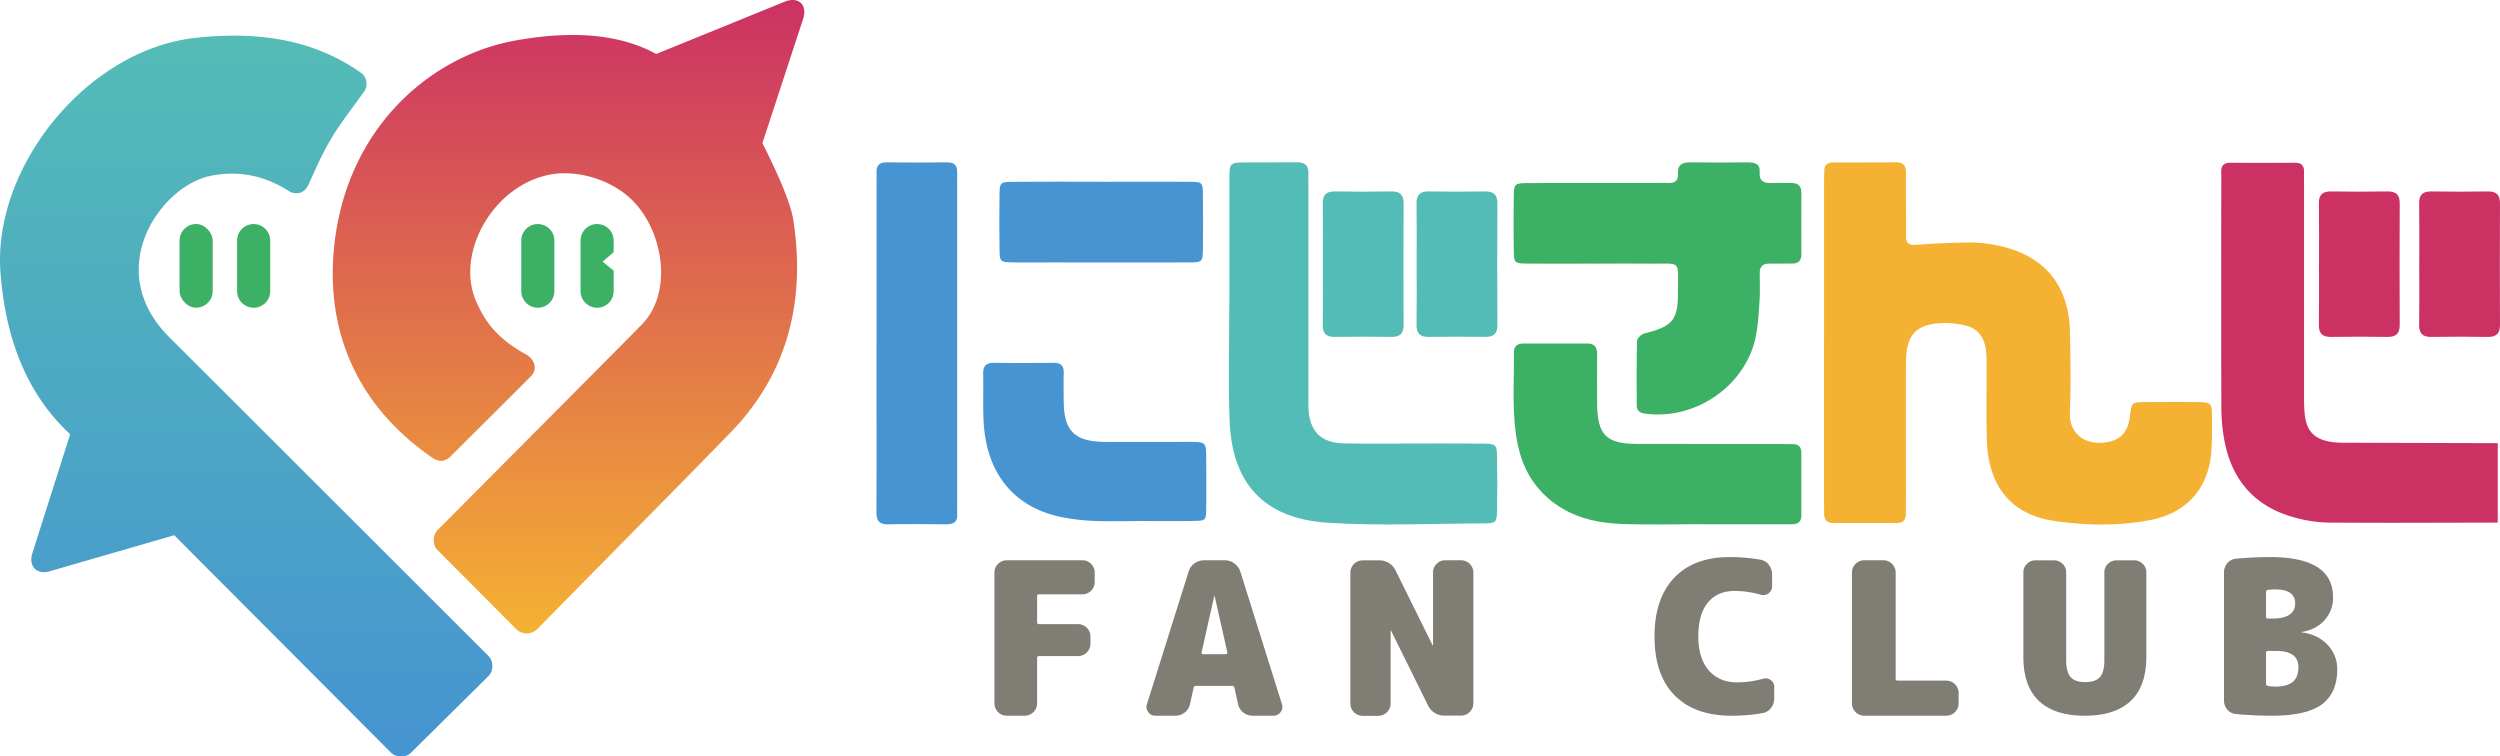<svg xmlns="http://www.w3.org/2000/svg" xmlns:xlink="http://www.w3.org/1999/xlink" viewBox="0 0 1852.24 560.48"><defs><style>.cls-1{fill:#fff;}.cls-1,.cls-10,.cls-2,.cls-3,.cls-4,.cls-7,.cls-8,.cls-9{fill-rule:evenodd;}.cls-2{fill:url(#名称未設定グラデーション_19);}.cls-3{fill:url(#名称未設定グラデーション_11);}.cls-4,.cls-5{fill:#3cb165;}.cls-6{mask:url(#mask);}.cls-7{fill:#cc3164;}.cls-8{fill:#54bcb6;}.cls-9{fill:#f5b232;}.cls-10{fill:#4694d1;}.cls-11{fill:#807d74;}</style><linearGradient id="名称未設定グラデーション_19" x1="626.68" y1="700.85" x2="626.68" y2="699.58" gradientTransform="matrix(285.77, 0, 0, -418.35, -178902.03, 293225.58)" gradientUnits="userSpaceOnUse"><stop offset="0" stop-color="#54bcb6"/><stop offset="1" stop-color="#4694d1"/></linearGradient><linearGradient id="名称未設定グラデーション_11" x1="626.78" y1="700.82" x2="626.78" y2="699.54" gradientTransform="matrix(273.66, 0, 0, -367.64, -171105.22, 257650.68)" gradientUnits="userSpaceOnUse"><stop offset="0" stop-color="#cc3164"/><stop offset="1" stop-color="#f5b232"/></linearGradient><mask id="mask" x="1645.56" y="120.4" width="205.26" height="267.08" maskUnits="userSpaceOnUse"><g id="mask-4"><polygon id="path-3" class="cls-1" points="1645.56 120.4 1850.83 120.4 1850.83 387.48 1645.56 387.48 1645.56 120.4"/></g></mask></defs><g id="レイヤー_2" data-name="レイヤー 2"><g id="レイヤー_1-2" data-name="レイヤー 1"><g id="Group"><path id="Path" class="cls-2" d="M304.39,557.78l57.63-57c3.7-3.65,3.71-11,0-14.65C243.77,368,158.3,282.63,125.47,249.88c-50.2-50.08-6.58-111.74,30.07-119.47q30.92-6.52,58.59,11.22c3.43,2.19,10.77,3.42,14.66-5.27s9.41-21.36,15.67-32.07c7.11-12.16,12.21-18.22,24.85-35.75.1-.15.21-.3.32-.44h0a10.19,10.19,0,0,0-2.21-14.24l-.22-.16h0c-33.18-23-71.81-30.91-121.37-25.78C64.31,36.35-5.45,124,.34,201.67Q6.12,279.39,52,321.72,37.92,366,23.88,410.26C21,419.47,27.32,426,36.61,423.31l92.44-26.77L289.8,557.73C293.44,561.37,300.73,561.4,304.39,557.78Z"/><path id="Path-2" class="cls-3" d="M246.7,194.37c4.48-95,69.7-152.47,134.82-164.29Q446.65,18.26,486.18,40L581.26,1.3C591.58-2.9,598.44,3.5,595,14.09q-15.08,46-30.13,91.94,20.29,40.32,22.87,56.86c9,57.78-2.89,112.59-46.15,157.22C506,356.75,470.05,392.87,398.15,466a11.06,11.06,0,0,1-15.79,0l-58.28-58.55c-3.64-3.64-3.63-10.93,0-14.58,75.76-76.25,126-126.53,151.5-152.51,21.35-21.78,17.11-62.38-2.5-86.87-16.58-20.71-45.55-27.74-64.87-24.27-42.16,7.57-70.25,56.86-56.09,92.37,7.56,19,18.93,30.7,37.86,41.12,5.58,3.07,8.88,10.55,3.44,16-16.12,16.26-32.91,32.8-59.63,59.49-4.12,4.12-8.77,4.16-13.26,1.08C269.55,304.29,244.11,254.16,246.7,194.37Z"/><path id="Rectangle" class="cls-4" d="M442.39,166a12.27,12.27,0,0,1,12.27,12.27v8.52h0l-8.18,7.08,8.18,6.64v15.21a12.27,12.27,0,0,1-24.54,0V178.23A12.27,12.27,0,0,1,442.39,166Z"/><path id="Rectangle-Copy" class="cls-4" d="M398.47,166h0a12.27,12.27,0,0,1,12.27,12.27v37.45A12.27,12.27,0,0,1,398.47,228h0a12.28,12.28,0,0,1-12.27-12.27V178.23A12.27,12.27,0,0,1,398.47,166Z"/><path id="Rectangle-Copy-3" class="cls-4" d="M187.93,166h0a12.27,12.27,0,0,1,12.28,12.27v37.45A12.28,12.28,0,0,1,187.93,228h0a12.28,12.28,0,0,1-12.27-12.27V178.23A12.27,12.27,0,0,1,187.93,166Z"/><rect id="Rectangle-Copy-2" class="cls-5" x="133.04" y="165.96" width="24.54" height="61.99" rx="12.27"/></g><g id="Group-2-Copy-2"><g id="Group-26"><g id="Group-3"><g class="cls-6"><path id="Fill-1" class="cls-7" d="M1850.82,387.31c-41.61.06-83.23.34-124.84,0a104.44,104.44,0,0,1-25.6-3.82c-29.29-7.78-46.4-27.15-52.15-56.16a140.79,140.79,0,0,1-2.53-26.72c-.21-55.12-.09-110.23-.07-165.35,0-2.13.16-4.28,0-6.4-.47-5.82,1.7-8.58,8.08-8.47,15.17.27,30.35.21,45.51,0,5.44-.07,8.12,1.88,7.84,7.41-.15,3,0,6,0,9q0,76.26,0,152.53c0,5.55-.07,11.13.42,16.65,1.22,13.66,7.21,19.8,21.1,21.65a102.17,102.17,0,0,0,13,.39q54.62.19,109.23.32Z"/></g></g><path id="Fill-22" class="cls-8" d="M980.09,195.73c0-15,.15-30-.07-45-.09-6.38,2.57-9,9.21-8.9q20.73.34,41.46,0c6.63-.1,9.26,2.52,9.23,8.9q-.24,45,0,90c0,6.4-2.61,9-9.23,8.89q-20.72-.33-41.46,0c-6.63.11-9.31-2.51-9.21-8.9.22-15,.07-30,.07-45"/><path id="Fill-6" class="cls-9" d="M1351.43,253.51q0-58.33,0-116.67c0-3.41.11-6.83.15-10.25.06-4.18,2.17-6.24,6.43-6.24,15.6,0,31.19.05,46.79-.09,5.81-.05,7.39,3,7.32,8.08-.11,7.7,0,15.39,0,23.08s.14,15.39,0,23.08c-.09,5.37,1.7,7.42,7.71,6.92,13.33-1.1,26.74-1.59,40.13-1.77a93,93,0,0,1,18,1.86c35.83,6.6,55,28.86,55.68,65,.37,19.65.76,39.34-.07,59-.66,15.6,10.68,24.21,26,22.29,11.46-1.43,17.06-7.39,18.51-19.48,1.22-10.15,1.22-10.28,11.54-10.39,13-.14,26-.2,39,0,9.59.15,10,.65,10.19,10.42.12,8.54.16,17.11-.4,25.63-1.79,27.06-17.61,45.77-44.58,51.18-23.52,4.72-47.62,4.19-71.13.92-32.52-4.54-49.56-25.7-50.64-59.82-.57-17.93-.13-35.89-.23-53.84,0-4.7.13-9.47-.61-14.07-1.5-9.26-6.62-15.7-16.42-17.5a69,69,0,0,0-12.84-1.56c-21.93.18-29.76,7.87-29.85,29.48-.14,33.76,0,67.52,0,101.28,0,3.42-.12,6.84-.05,10.26.09,4.61-1.75,7.23-6.79,7.21q-23.4-.08-46.79,0c-4.92,0-7-2.38-7-7.06,0-3.42-.07-6.84-.07-10.26q0-58.33,0-116.67"/><path id="Fill-8" class="cls-8" d="M910.86,224.11c0-30.43-.06-60.86,0-91.29,0-12.15.3-12.39,11.92-12.5,12.71-.12,25.42.1,38.13-.06,5.79-.06,8.75,2.24,8.49,8.31-.12,3,0,6,0,9V293.13c0,3-.09,6,0,9,.76,17.36,9,25.93,26.17,26.37,16.09.41,32.19.11,48.3.11,18.22,0,36.43-.11,54.65.06,9.85.09,10.48.67,10.64,9.89.22,13.28.24,26.57,0,39.85-.15,8.56-.89,9.34-9.86,9.37-38.55.13-77.23,2-115.63-.49-41.69-2.7-70.74-23.7-72.67-75.77-1.09-29.1-.2-58.27-.21-87.41"/><path id="Fill-10" class="cls-4" d="M1181.65,195.31c-16.46,0-32.93.11-49.39,0-10.32-.1-10.57-.3-10.72-9.78q-.3-20,0-39.91c.14-9.48.54-9.91,10.62-10,31.62-.13,63.25,0,94.87-.05,3,0,6.07-.13,9.09,0,4.82.17,7.47-1.9,7.11-6.8-.52-7.12,3.49-8.58,9.64-8.48,13.86.21,27.72.14,41.58,0,5.31,0,9.74.63,9.28,7.41-.43,6.36,3,8.21,8.76,7.9,4.75-.26,9.53.1,14.3,0,5.35-.14,7.92,2.06,7.87,7.59-.15,15-.11,30,0,45.06,0,4.79-2.11,7.08-7,7-5.63-.06-11.27.15-16.9.08-4.94-.07-7,2.31-7,7.07.08,6.86.33,13.75-.12,20.59-.59,9-1.06,18-2.88,26.76-7.49,36.13-44.74,61.72-81.68,56.74-4.07-.55-6.47-2-6.46-6.29,0-15.88-.19-31.76.25-47.63.06-1.94,3.18-5,5.39-5.51,20.93-5.26,25-9.72,24.94-30.6,0-24.68,3-20.82-21.29-21.13-13.42-.18-26.85,0-40.28,0"/><path id="Fill-12" class="cls-4" d="M1261.08,388.35c-19.92,0-39.86.61-59.75-.16-22.61-.89-43.44-6.86-59.59-24.12-9.16-9.78-14.36-21.34-17.08-34-4.9-22.8-2.76-46-3-69-.05-5.1,2.88-6.59,7.46-6.57,15.59,0,31.18.09,46.77,0,5.76,0,7.46,2.92,7.43,8-.09,12.4-.12,24.8,0,37.2.3,22.55,6.86,29.11,29.52,29.19,35.08.13,70.16,0,105.24.05,3.46,0,6.92.12,10.39.13,4.38,0,6.15,2.38,6.15,6.47,0,15.39-.05,30.79,0,46.18,0,7.2-5.11,6.72-9.91,6.72q-31.85,0-63.67,0Z"/><path id="Fill-14" class="cls-10" d="M649.43,254.46V137.31c0-3,.12-6,0-9-.23-5.15,1.55-8.08,7.28-8q22.56.21,45.12,0c5.67-.05,7.65,2.66,7.36,7.9-.14,2.57,0,5.15,0,7.72V372.76c0,2.58-.18,5.17,0,7.72.49,6.31-2.72,8.14-8.54,8-14.18-.2-28.37-.29-42.54,0-6.9.17-8.84-2.84-8.78-9.23.22-23.61.09-47.21.09-70.81V254.46"/><path id="Fill-16" class="cls-10" d="M843.13,386.07c-10.72,0-21.46.32-32.16-.11a158.26,158.26,0,0,1-22.88-2.53c-37.22-7-57.63-33.09-59.39-72.09-.52-11.4,0-22.84-.28-34.26-.14-5.9,2.16-8.38,8.26-8.28,14.58.22,29.16.17,43.74,0,5.4-.05,7.85,2,7.7,7.47-.2,7.19-.11,14.39,0,21.58.29,21.65,8.29,29.42,30.74,29.55,20.59.13,41.18,0,61.76,0,12.94,0,13,.09,13.06,12.26s.15,24.53,0,36.79c-.13,9.15-.3,9.37-9.34,9.5-13.72.21-27.45.06-41.17.06"/><path id="Fill-18" class="cls-10" d="M816.11,134.68c21.56,0,43.12-.11,64.68,0,10.15.07,10.32.28,10.45,10,.17,12.93.14,25.87,0,38.81-.12,10.7-.24,10.91-10.78,10.94-33.2.11-66.39,0-99.6,0-9.91,0-19.83.13-29.75,0-10.21-.17-10.42-.3-10.57-10q-.3-20.06,0-40.11c.13-9,.54-9.54,9.6-9.61,22-.18,44-.06,66-.06"/><path id="Fill-22-2" data-name="Fill-22" class="cls-8" d="M1049.58,195.73c0-15,.15-30-.07-45-.09-6.38,2.57-9,9.21-8.9q20.73.34,41.46,0c6.63-.1,9.26,2.52,9.23,8.9q-.24,45,0,90c0,6.4-2.61,9-9.23,8.89q-20.72-.33-41.46,0c-6.63.11-9.31-2.51-9.21-8.9.22-15,.07-30,.07-45"/><path id="Fill-22-3" data-name="Fill-22" class="cls-7" d="M1718.13,195.73c0-15,.15-30-.07-45-.1-6.38,2.56-9,9.2-8.9q20.73.34,41.46,0c6.63-.1,9.26,2.52,9.23,8.9q-.23,45,0,90c0,6.4-2.62,9-9.23,8.89q-20.73-.33-41.46,0c-6.64.11-9.31-2.51-9.22-8.9.23-15,.08-30,.08-45"/><path id="Fill-22-4" data-name="Fill-22" class="cls-7" d="M1792.41,195.73c0-15,.15-30-.07-45-.1-6.38,2.56-9,9.2-8.9q20.73.34,41.47,0c6.62-.1,9.26,2.52,9.22,8.9q-.23,45,0,90c0,6.4-2.62,9-9.23,8.89q-20.73-.33-41.46,0c-6.63.11-9.31-2.51-9.21-8.9.22-15,.07-30,.07-45"/></g><path id="FANCLUB" class="cls-11" d="M759.38,530.27a9.17,9.17,0,0,0,9-9h0V487.52a1.26,1.26,0,0,1,1.43-1.42h29.09a9.19,9.19,0,0,0,9-9h0v-5.68a9.17,9.17,0,0,0-9-9H769.82a1.26,1.26,0,0,1-1.43-1.42h0V441.6c0-.84.48-1.26,1.43-1.26h32.25a9.15,9.15,0,0,0,9-9h0v-7.26a9.15,9.15,0,0,0-9-9H745.78a9.17,9.17,0,0,0-9,9h0v97.19a9.17,9.17,0,0,0,9,9h13.6Zm111.45,0a10.89,10.89,0,0,0,7-2.44,10.45,10.45,0,0,0,3.86-6.23h0l2.67-12.15c.11-.84.69-1.27,1.74-1.27H913a1.5,1.5,0,0,1,1.58,1.27h0l2.67,12.15a10.5,10.5,0,0,0,3.86,6.23,10.91,10.91,0,0,0,7,2.44h15.42a6.2,6.2,0,0,0,5.27-2.68,6.33,6.33,0,0,0,1-5.84h0L919,423.62a12.25,12.25,0,0,0-4.48-6.16,11.87,11.87,0,0,0-7.16-2.36H892.23a12.07,12.07,0,0,0-7.31,2.36,11.38,11.38,0,0,0-4.33,6.16h0l-30.84,98.13a6.33,6.33,0,0,0,1,5.84,6.2,6.2,0,0,0,5.27,2.68h14.79Zm37.37-45.59H891.37a1.24,1.24,0,0,1-.89-.4.81.81,0,0,1-.24-.88h0l9.38-41.75a.14.14,0,0,1,.16-.16c.11,0,.17.05.17.16h0l9.38,41.75a.81.81,0,0,1-.24.88,1.24,1.24,0,0,1-.89.4Zm113.16,45.59a8.56,8.56,0,0,0,6.28-2.68,8.65,8.65,0,0,0,2.67-6.31h0v-54a.15.15,0,0,1,.16-.16.14.14,0,0,1,.16.16h0l27.17,54.91a13.34,13.34,0,0,0,12.88,8h11.94a9.14,9.14,0,0,0,9-9h0V424.09a9.14,9.14,0,0,0-9-9h-11.94a8.56,8.56,0,0,0-6.28,2.68,8.65,8.65,0,0,0-2.67,6.31h0v54a.15.15,0,0,1-.16.16.14.14,0,0,1-.16-.16h0l-27.17-54.91a13.34,13.34,0,0,0-12.88-8h-11.94a9.14,9.14,0,0,0-8.95,9h0v97.19a9.14,9.14,0,0,0,8.95,9h11.94Zm261.48,0a132,132,0,0,0,22.81-1.88,9.8,9.8,0,0,0,6.41-3.76,11.35,11.35,0,0,0,2.46-7.21h0V509a6,6,0,0,0-2.62-5.17,6.33,6.33,0,0,0-5.78-.94,70,70,0,0,1-19.32,2.66q-13,0-20.75-8.85t-7.76-25.16q0-16.62,7.13-25.17t19.79-8.54a69.83,69.83,0,0,1,19.33,2.82,6.51,6.51,0,0,0,8.39-6.27h0v-8.78a11.4,11.4,0,0,0-2.45-7.21,9.84,9.84,0,0,0-6.42-3.76,131.9,131.9,0,0,0-22.81-1.88q-26.28,0-40.86,15.36t-14.57,43.43q0,28.68,15,43.73T1282.84,530.27Zm159.3,0a9.17,9.17,0,0,0,9-9h0v-8a9.17,9.17,0,0,0-9-9h-36.23a1.25,1.25,0,0,1-1.42-1.42h0V424.09a9.17,9.17,0,0,0-9-9h-14.4a9.17,9.17,0,0,0-9,9h0v97.19a9.17,9.17,0,0,0,9,9h61.07Zm102.52,0q22.3,0,33.92-10.89t11.63-32.69h0V424a8.5,8.5,0,0,0-2.67-6.23,8.66,8.66,0,0,0-6.29-2.64h-13.19a8.64,8.64,0,0,0-6.28,2.64,8.5,8.5,0,0,0-2.67,6.23h0V489q0,9-3.3,12.68T1545,505.37q-7.53,0-10.84-3.66T1530.84,489h0V424a8.5,8.5,0,0,0-2.67-6.23,8.66,8.66,0,0,0-6.29-2.64h-13.82a8.64,8.64,0,0,0-6.28,2.64,8.5,8.5,0,0,0-2.67,6.23h0v62.72q0,21.8,11.62,32.69T1544.66,530.27Zm138.82,0q25.32,0,36.75-8.38t11.42-26.11a25.63,25.63,0,0,0-7.15-18q-7.15-7.69-19.11-9.25a.16.16,0,1,1,0-.32q10.56-1.72,16.86-8.7a24.5,24.5,0,0,0,6.29-17q0-29.78-46.62-29.78-12.27,0-25.48,1.25a8.8,8.8,0,0,0-6.21,3.29,10.25,10.25,0,0,0-2.49,6.74h0v95a10,10,0,0,0,2.56,6.82,9.19,9.19,0,0,0,6.3,3.21Q1670.58,530.28,1683.48,530.27Zm-.11-72h-3.12a1.18,1.18,0,0,1-1.34-1.34h0V438.78a1.49,1.49,0,0,1,1.19-1.64,33.1,33.1,0,0,1,5.5-.45q14.88,0,14.88,10.43,0,11.16-17.11,11.17Zm2.28,50.39a31.65,31.65,0,0,1-5.55-.48,1.6,1.6,0,0,1-1.19-1.76h0V483.72c0-1,.45-1.44,1.34-1.44h6.15q16.49,0,16.48,12,0,7.37-4.12,10.88T1685.65,508.68Z"/></g></g></g></svg>